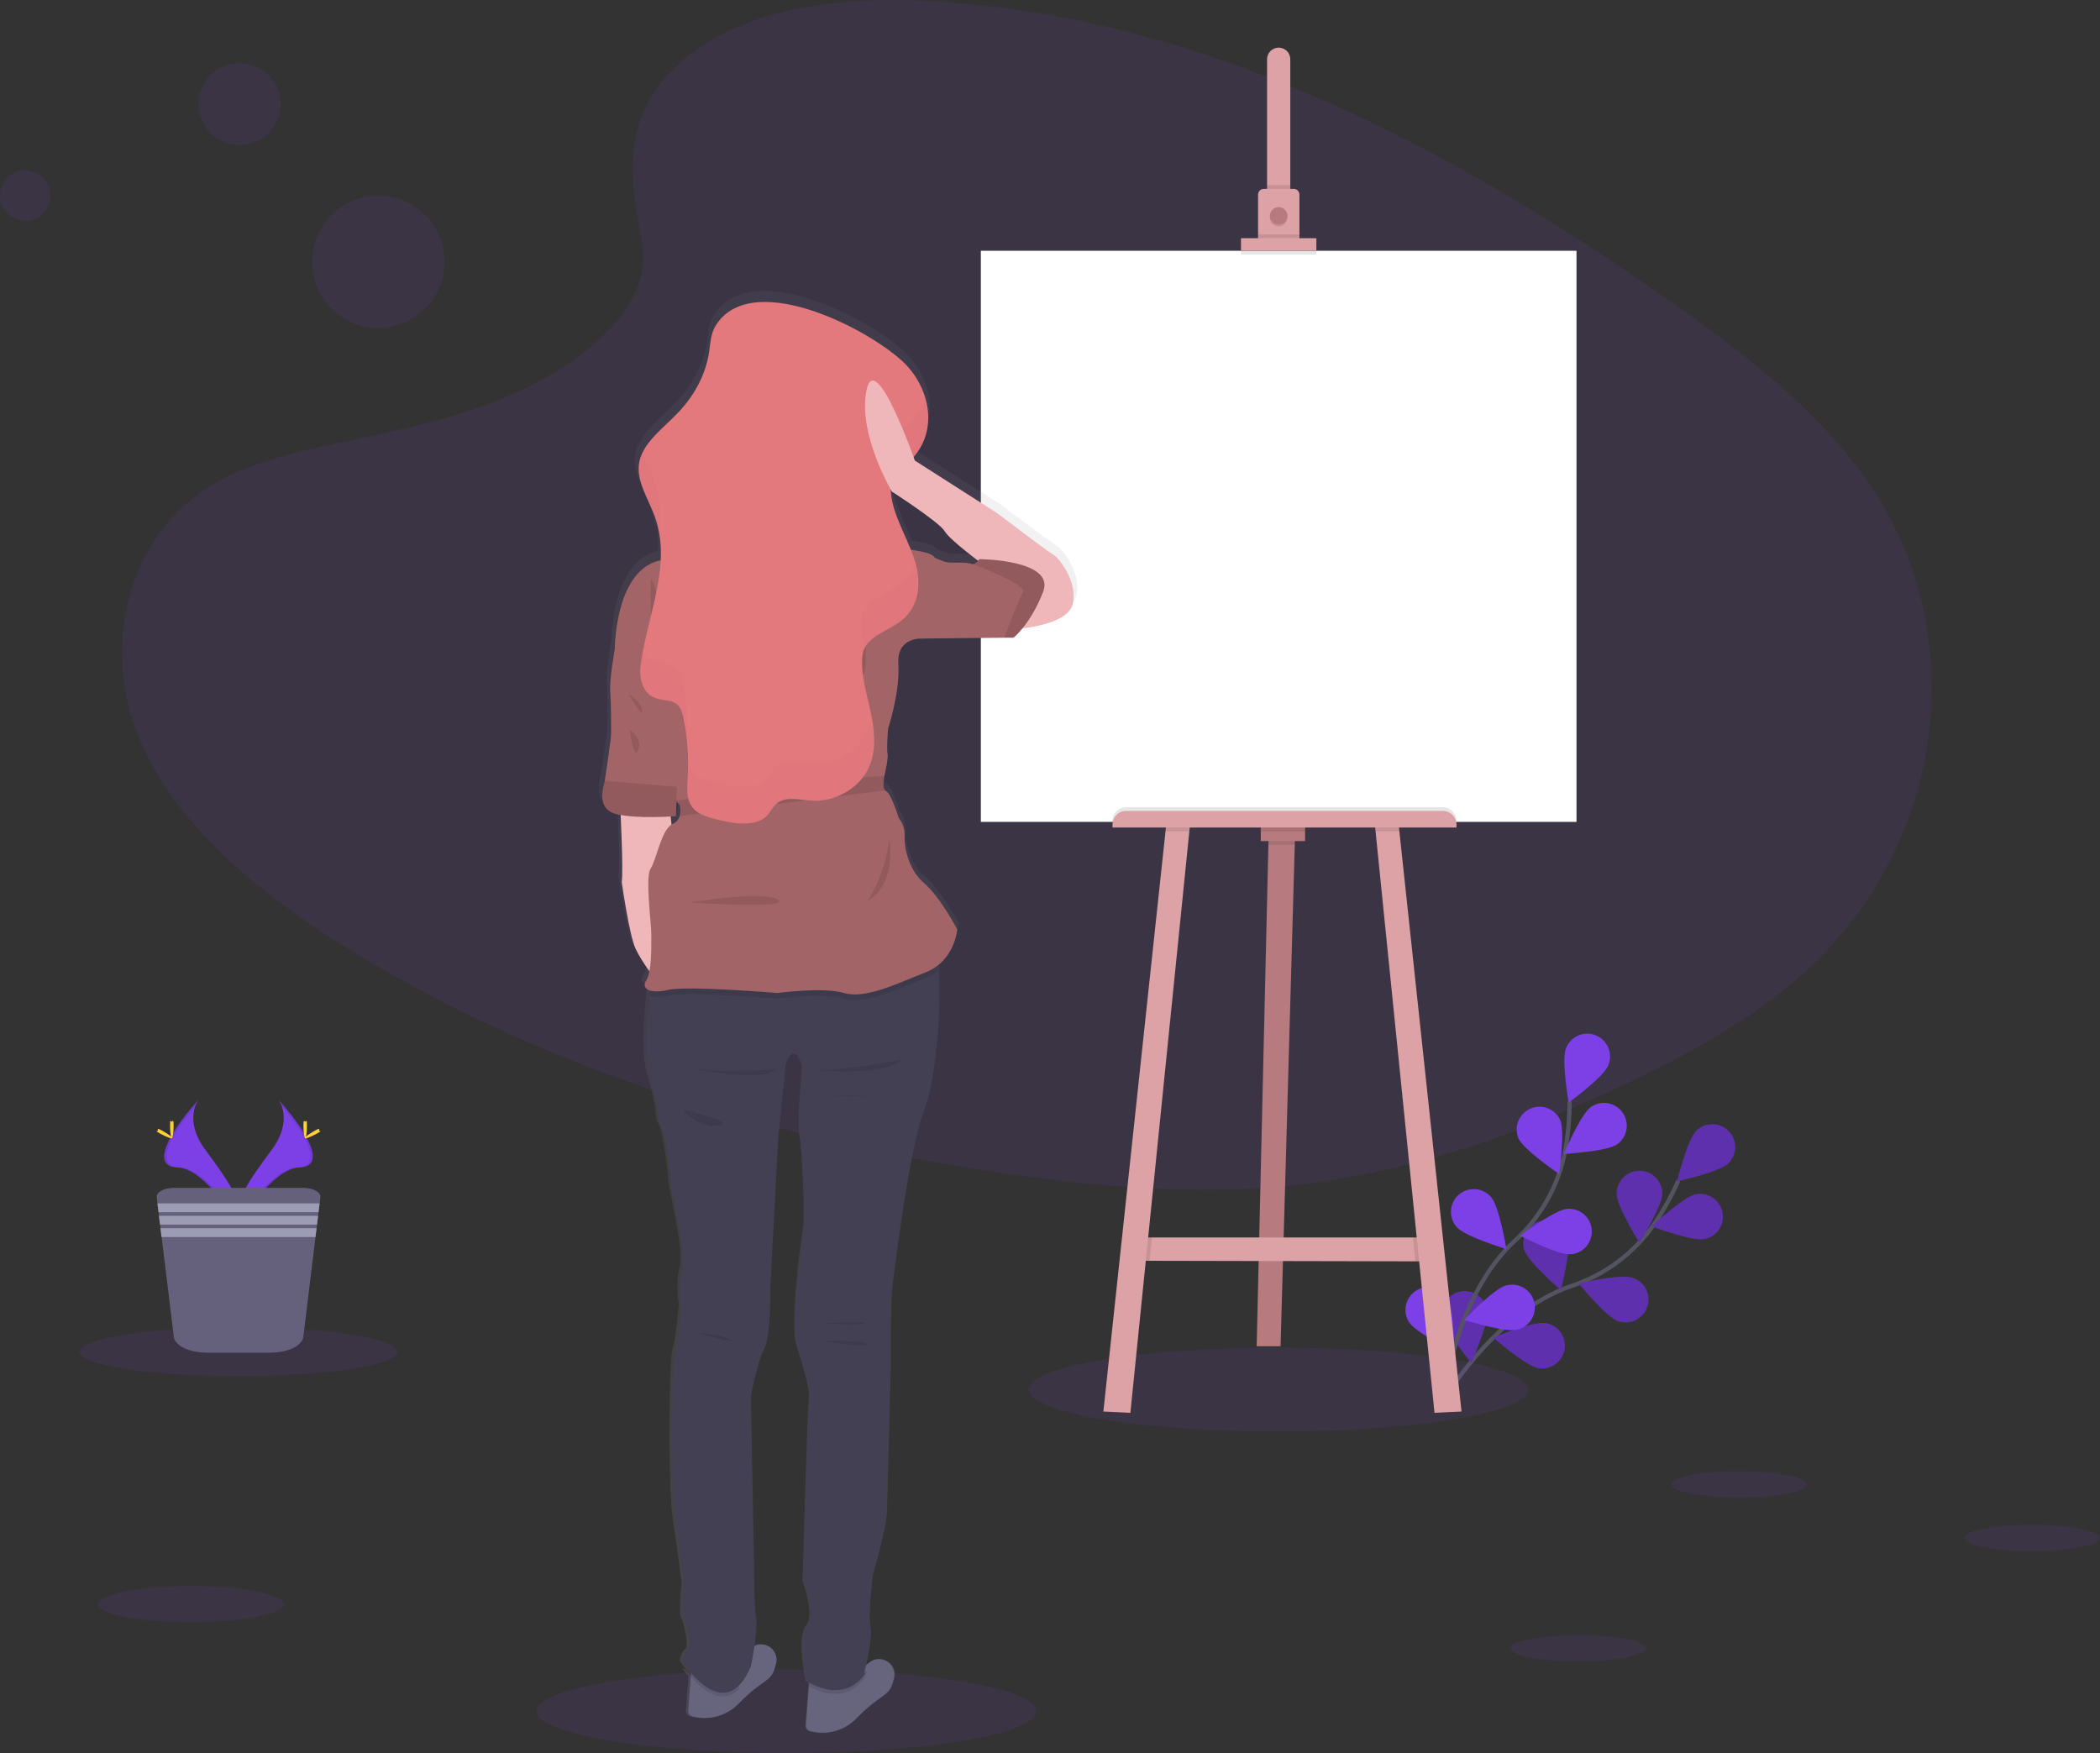 <svg width="999" height="834" viewBox="0 0 999 834" fill="none" xmlns="http://www.w3.org/2000/svg">
<rect x="0" y="0" width="999" height="834" fill="#333333" stroke="none"/>
<g clip-path="url(#clip0)">
<path opacity="0.1" d="M323.83 29.66C353.04 3.66 398.89 -1.67 440.63 0.4C571.72 6.92 690.05 70.2 792.41 141.79C829.47 167.7 865.95 195.63 890 231.32C939 303.97 924.44 404.61 856.36 464.46C833.19 484.82 805.11 500.46 776.28 514.27C725.02 538.87 669.71 558.62 611.53 564.27C570.05 568.27 528.05 565.02 486.8 559.43C371.57 543.77 258.48 509.21 163.65 450.09C122.07 424.16 82.88 391.92 65.74 349.99C48.6 308.06 59.57 254.86 102.03 229.99C119.59 219.72 140.59 215.08 161.14 210.72C191.4 204.31 222.14 197.99 249.44 184.96C277.65 171.5 311.04 145.47 305.44 115.67C299.48 83.74 294.66 55.66 323.83 29.66Z" fill="#7D40E7"/>
<path d="M684.95 668.89C684.95 668.89 710.01 624.5 747.74 611.71C763.602 606.446 777.329 596.179 786.86 582.45C791.334 575.898 795.197 568.949 798.4 561.69" stroke="#535461" stroke-width="2" stroke-miterlimit="10"/>
<path d="M822.14 553.48C817.84 557.66 797.81 561.97 797.81 561.97C797.81 561.97 802.72 542.08 807.02 537.91C809.085 535.905 811.861 534.802 814.739 534.844C817.617 534.887 820.36 536.07 822.365 538.135C824.37 540.2 825.473 542.976 825.431 545.854C825.388 548.732 824.205 551.475 822.14 553.48V553.48Z" fill="#7D40E7"/>
<path d="M810.81 589.47C804.93 590.64 785.81 583.38 785.81 583.38C785.81 583.38 800.75 569.38 806.62 568.18C809.443 567.619 812.374 568.203 814.767 569.802C817.16 571.402 818.819 573.887 819.38 576.71C819.941 579.533 819.357 582.464 817.758 584.857C816.158 587.25 813.673 588.909 810.85 589.47H810.81Z" fill="#7D40E7"/>
<path d="M769.56 628.41C763.89 626.41 751.02 610.51 751.02 610.51C751.02 610.51 771.02 605.95 776.66 607.91C778.036 608.353 779.309 609.066 780.405 610.007C781.502 610.948 782.399 612.099 783.044 613.392C783.69 614.685 784.07 616.094 784.164 617.536C784.257 618.978 784.062 620.424 783.589 621.789C783.116 623.155 782.375 624.412 781.41 625.487C780.445 626.562 779.274 627.434 777.967 628.051C776.66 628.667 775.244 629.017 773.8 629.079C772.356 629.14 770.915 628.913 769.56 628.41V628.41Z" fill="#7D40E7"/>
<path d="M731.71 650.85C725.8 649.85 710.42 636.34 710.42 636.34C710.42 636.34 729.33 628.46 735.24 629.44C736.656 629.66 738.015 630.158 739.238 630.907C740.46 631.655 741.523 632.638 742.363 633.799C743.204 634.96 743.806 636.276 744.135 637.671C744.464 639.066 744.513 640.512 744.28 641.927C744.047 643.341 743.536 644.695 742.777 645.91C742.017 647.126 741.024 648.179 739.855 649.009C738.687 649.839 737.365 650.429 735.967 650.745C734.569 651.061 733.122 651.096 731.71 650.85V650.85Z" fill="#7D40E7"/>
<path d="M769.07 567.84C769.07 573.84 779.91 591.21 779.91 591.21C779.91 591.21 790.77 573.84 790.77 567.85C790.77 564.972 789.627 562.213 787.592 560.178C785.557 558.143 782.798 557 779.92 557C777.042 557 774.283 558.143 772.248 560.178C770.213 562.213 769.07 564.972 769.07 567.85V567.84Z" fill="#7D40E7"/>
<path d="M725.14 594.64C726.94 600.36 742.48 613.7 742.48 613.7C742.48 613.7 747.64 593.87 745.85 588.15C744.989 585.404 743.073 583.112 740.523 581.778C737.972 580.445 734.996 580.179 732.25 581.04C729.504 581.901 727.212 583.817 725.878 586.367C724.545 588.918 724.279 591.894 725.14 594.64V594.64Z" fill="#7D40E7"/>
<path d="M686.02 626.54C686.82 632.48 699.89 648.26 699.89 648.26C699.89 648.26 708.33 629.59 707.53 623.65C707.147 620.798 705.646 618.214 703.358 616.468C701.07 614.722 698.182 613.957 695.33 614.34C692.478 614.723 689.894 616.224 688.148 618.512C686.402 620.8 685.637 623.688 686.02 626.54Z" fill="#7D40E7"/>
<path opacity="0.25" d="M822.14 553.48C817.84 557.66 797.81 561.97 797.81 561.97C797.81 561.97 802.72 542.08 807.02 537.91C809.085 535.905 811.861 534.802 814.739 534.844C817.617 534.887 820.36 536.07 822.365 538.135C824.37 540.2 825.473 542.976 825.431 545.854C825.388 548.732 824.205 551.475 822.14 553.48V553.48Z" fill="black"/>
<path opacity="0.25" d="M810.81 589.47C804.93 590.64 785.81 583.38 785.81 583.38C785.81 583.38 800.75 569.38 806.62 568.18C809.443 567.619 812.374 568.203 814.767 569.802C817.16 571.402 818.819 573.887 819.38 576.71C819.941 579.533 819.357 582.464 817.758 584.857C816.158 587.25 813.673 588.909 810.85 589.47H810.81Z" fill="black"/>
<path opacity="0.25" d="M769.56 628.41C763.89 626.41 751.02 610.51 751.02 610.51C751.02 610.51 771.02 605.95 776.66 607.91C778.036 608.353 779.309 609.066 780.405 610.007C781.502 610.948 782.399 612.099 783.044 613.392C783.69 614.685 784.07 616.094 784.164 617.536C784.257 618.978 784.062 620.424 783.589 621.789C783.116 623.155 782.375 624.412 781.41 625.487C780.445 626.562 779.274 627.434 777.967 628.051C776.66 628.667 775.244 629.017 773.8 629.079C772.356 629.14 770.915 628.913 769.56 628.41V628.41Z" fill="black"/>
<path opacity="0.25" d="M731.71 650.85C725.8 649.85 710.42 636.34 710.42 636.34C710.42 636.34 729.33 628.46 735.24 629.44C736.656 629.66 738.015 630.158 739.238 630.907C740.46 631.655 741.523 632.638 742.363 633.799C743.204 634.96 743.806 636.276 744.135 637.671C744.464 639.066 744.513 640.512 744.28 641.927C744.047 643.341 743.536 644.695 742.777 645.91C742.017 647.126 741.024 648.179 739.855 649.009C738.687 649.839 737.365 650.429 735.967 650.745C734.569 651.061 733.122 651.096 731.71 650.85V650.85Z" fill="black"/>
<path opacity="0.25" d="M769.07 567.84C769.07 573.84 779.91 591.21 779.91 591.21C779.91 591.21 790.77 573.84 790.77 567.85C790.77 564.972 789.627 562.213 787.592 560.178C785.557 558.143 782.798 557 779.92 557C777.042 557 774.283 558.143 772.248 560.178C770.213 562.213 769.07 564.972 769.07 567.85V567.84Z" fill="black"/>
<path opacity="0.25" d="M725.14 594.64C726.94 600.36 742.48 613.7 742.48 613.7C742.48 613.7 747.64 593.87 745.85 588.15C744.989 585.404 743.073 583.112 740.523 581.778C737.972 580.445 734.996 580.179 732.25 581.04C729.504 581.901 727.212 583.817 725.878 586.367C724.545 588.918 724.279 591.894 725.14 594.64V594.64Z" fill="black"/>
<path opacity="0.25" d="M686.02 626.54C686.82 632.48 699.89 648.26 699.89 648.26C699.89 648.26 708.33 629.59 707.53 623.65C707.147 620.798 705.646 618.214 703.358 616.468C701.07 614.722 698.182 613.957 695.33 614.34C692.478 614.723 689.894 616.224 688.148 618.512C686.402 620.8 685.637 623.688 686.02 626.54Z" fill="black"/>
<path d="M686.39 667.99C686.39 667.99 691.31 617.25 720.63 590.27C732.997 579.027 741.383 564.075 744.53 547.66C745.969 539.853 746.686 531.929 746.67 523.99" stroke="#535461" stroke-width="2" stroke-miterlimit="10"/>
<path d="M765.04 506.91C762.8 512.47 746.24 524.53 746.24 524.53C746.24 524.53 742.68 504.35 744.92 498.8C745.427 497.444 746.201 496.203 747.195 495.15C748.189 494.097 749.384 493.254 750.709 492.67C752.034 492.087 753.463 491.774 754.911 491.751C756.359 491.728 757.796 491.995 759.139 492.536C760.482 493.078 761.704 493.882 762.731 494.903C763.758 495.924 764.57 497.14 765.12 498.479C765.67 499.819 765.946 501.255 765.933 502.703C765.919 504.151 765.615 505.581 765.04 506.91V506.91Z" fill="#7D40E7"/>
<path d="M769.27 544.4C764.37 547.85 743.91 548.97 743.91 548.97C743.91 548.97 751.91 530.1 756.78 526.65C757.945 525.83 759.261 525.247 760.652 524.936C762.042 524.624 763.481 524.589 764.885 524.834C766.289 525.078 767.631 525.596 768.834 526.359C770.038 527.122 771.08 528.114 771.9 529.28C772.72 530.445 773.303 531.761 773.614 533.152C773.926 534.542 773.961 535.981 773.716 537.385C773.472 538.789 772.954 540.131 772.191 541.335C771.428 542.538 770.435 543.58 769.27 544.4Z" fill="#7D40E7"/>
<path d="M747.34 596.72C741.34 597.22 723.14 587.86 723.14 587.86C723.14 587.86 739.55 575.6 745.48 575.09C748.348 574.849 751.195 575.757 753.394 577.614C755.593 579.472 756.964 582.127 757.205 584.995C757.446 587.863 756.538 590.71 754.681 592.909C752.823 595.108 750.168 596.479 747.3 596.72H747.34Z" fill="#7D40E7"/>
<path d="M721.83 632.57C716.03 634.07 696.49 627.93 696.49 627.93C696.49 627.93 710.58 613.06 716.38 611.56C717.769 611.17 719.222 611.06 720.654 611.239C722.086 611.417 723.469 611.879 724.72 612.598C725.971 613.317 727.066 614.278 727.941 615.425C728.817 616.573 729.454 617.883 729.817 619.28C730.179 620.677 730.259 622.132 730.053 623.56C729.846 624.988 729.356 626.361 728.613 627.598C727.869 628.834 726.886 629.91 725.721 630.762C724.557 631.614 723.234 632.225 721.83 632.56V632.57Z" fill="#7D40E7"/>
<path d="M722.35 541.53C724.77 547.01 741.73 558.53 741.73 558.53C741.73 558.53 744.62 538.25 742.19 532.77C740.99 530.195 738.828 528.192 736.168 527.194C733.508 526.195 730.562 526.28 727.964 527.43C725.366 528.58 723.322 530.703 722.273 533.343C721.223 535.983 721.251 538.93 722.35 541.55V541.53Z" fill="#7D40E7"/>
<path d="M693.05 583.84C697 588.34 716.62 594.24 716.62 594.24C716.62 594.24 713.31 574.02 709.35 569.52C708.418 568.422 707.277 567.52 705.992 566.868C704.708 566.215 703.307 565.825 701.87 565.72C700.434 565.614 698.99 565.796 697.625 566.255C696.259 566.713 694.999 567.439 693.916 568.389C692.834 569.34 691.952 570.497 691.322 571.792C690.691 573.087 690.325 574.495 690.245 575.933C690.164 577.371 690.37 578.811 690.852 580.169C691.334 581.526 692.081 582.774 693.05 583.84V583.84Z" fill="#7D40E7"/>
<path d="M670.21 628.86C673.35 633.97 691.69 643.09 691.69 643.09C691.69 643.09 691.84 622.61 688.69 617.5C687.944 616.286 686.966 615.231 685.813 614.394C684.659 613.558 683.352 612.957 681.966 612.626C680.58 612.295 679.142 612.241 677.735 612.465C676.328 612.69 674.979 613.189 673.765 613.935C672.551 614.681 671.496 615.659 670.659 616.812C669.823 617.966 669.222 619.273 668.891 620.659C668.56 622.045 668.506 623.483 668.73 624.89C668.955 626.297 669.454 627.646 670.2 628.86H670.21Z" fill="#7D40E7"/>
<path opacity="0.1" d="M374.17 833.98C439.826 833.98 493.05 825.057 493.05 814.05C493.05 803.043 439.826 794.12 374.17 794.12C308.514 794.12 255.29 803.043 255.29 814.05C255.29 825.057 308.514 833.98 374.17 833.98Z" fill="#7D40E7"/>
<path opacity="0.1" d="M608.16 680.99C673.816 680.99 727.04 672.067 727.04 661.06C727.04 650.053 673.816 641.13 608.16 641.13C542.504 641.13 489.28 650.053 489.28 661.06C489.28 672.067 542.504 680.99 608.16 680.99Z" fill="#7D40E7"/>
<path d="M616.05 398.03L615.94 401.92L609.18 640.44H597.82L603.39 401.92L603.5 397.43L616.05 398.03Z" fill="#B77B7F"/>
<path d="M681.82 600.09L673.31 600.07L546.87 599.8L540.13 599.79L543.72 588.73H680.92L681.82 600.09Z" fill="#DDA2A6"/>
<path opacity="0.1" d="M616.05 398.03L615.94 401.92H603.39L603.5 397.43L616.05 398.03Z" fill="black"/>
<path d="M620.84 392.2H599.77V400.13H620.84V392.2Z" fill="#B77B7F"/>
<path opacity="0.1" d="M547.99 588.73L546.87 599.8L540.13 599.79L543.72 588.73H547.99Z" fill="black"/>
<path d="M566.14 392.05L565.79 395.49L537.74 672.13L524.89 671.52L554.45 395.49L554.78 392.35L566.14 392.05Z" fill="#DDA2A6"/>
<path opacity="0.1" d="M681.82 600.09L673.31 600.07L672.16 588.73H680.92L681.82 600.09Z" fill="black"/>
<path d="M695.27 671.52L682.41 672.13L654.37 395.49L654.02 392.05L665.37 392.35L665.7 395.49L695.27 671.52Z" fill="#DDA2A6"/>
<path d="M749.96 119.3H466.6V391H749.96V119.3Z" fill="white"/>
<path d="M613.81 28.43V94.04H602.76V28.43C602.728 27.685 602.848 26.941 603.111 26.243C603.374 25.545 603.776 24.907 604.292 24.369C604.808 23.83 605.428 23.401 606.114 23.109C606.801 22.816 607.539 22.665 608.285 22.665C609.031 22.665 609.769 22.816 610.455 23.109C611.141 23.401 611.761 23.83 612.277 24.369C612.794 24.907 613.195 25.545 613.459 26.243C613.722 26.941 613.842 27.685 613.81 28.43V28.43Z" fill="#DDA2A6"/>
<path opacity="0.1" d="M613.81 88.07H602.75V94.04H613.81V88.07Z" fill="black"/>
<path d="M618.15 92.55V114.21H598.48V92.55C598.479 92.196 598.547 91.846 598.682 91.519C598.817 91.192 599.015 90.895 599.265 90.645C599.515 90.395 599.812 90.197 600.139 90.062C600.466 89.927 600.816 89.859 601.17 89.86H615.48C616.19 89.865 616.869 90.151 617.369 90.655C617.869 91.159 618.15 91.84 618.15 92.55Z" fill="#DDA2A6"/>
<path opacity="0.1" d="M608.28 107.79C610.589 107.79 612.46 105.919 612.46 103.61C612.46 101.301 610.589 99.43 608.28 99.43C605.972 99.43 604.1 101.301 604.1 103.61C604.1 105.919 605.972 107.79 608.28 107.79Z" fill="black"/>
<path d="M608.28 106.89C610.589 106.89 612.46 105.019 612.46 102.71C612.46 100.401 610.589 98.53 608.28 98.53C605.972 98.53 604.1 100.401 604.1 102.71C604.1 105.019 605.972 106.89 608.28 106.89Z" fill="#B77B7F"/>
<path opacity="0.1" d="M618.15 111.53H598.42V114.22H618.15V111.53Z" fill="black"/>
<path opacity="0.1" d="M626.22 115.12H590.35V121.1H626.22V115.12Z" fill="black"/>
<path d="M626.22 113.32H590.35V119.3H626.22V113.32Z" fill="#DDA2A6"/>
<path opacity="0.1" d="M535.72 384H686.37C688.094 384 689.747 384.685 690.966 385.904C692.185 387.123 692.87 388.776 692.87 390.5V391.92H529.22V390.5C529.22 388.776 529.905 387.123 531.124 385.904C532.343 384.685 533.996 384 535.72 384V384Z" fill="black"/>
<path opacity="0.1" d="M554.78 392.35L566.14 392.05L565.79 395.49H554.45L554.78 392.35Z" fill="black"/>
<path opacity="0.1" d="M620.84 392.2H599.77V395.49H620.84V392.2Z" fill="black"/>
<path opacity="0.1" d="M665.7 395.49H654.37L654.02 392.05L665.37 392.35L665.7 395.49Z" fill="black"/>
<path d="M535.72 385.77H686.37C688.094 385.77 689.747 386.455 690.966 387.674C692.185 388.893 692.87 390.546 692.87 392.27V393.69H529.22V392.27C529.22 390.546 529.905 388.893 531.124 387.674C532.343 386.455 533.996 385.77 535.72 385.77V385.77Z" fill="#DDA2A6"/>
<path d="M502.69 259.63C500.42 258.43 475.69 239.75 475.69 239.75L435.78 214.44C435.78 214.44 435.57 213.84 435.19 212.81C446.14 200.38 443.75 182.34 432.61 169.66C419.11 154.28 358.11 121.17 339.73 149.49C337.16 153.49 337.07 158.03 336.4 162.43C334.83 172.7 329.77 182.65 321.83 191.03C315.71 197.5 307.68 203.46 304.16 210.78C304.16 210.69 304.09 210.6 304.06 210.5C303.21 212.069 302.594 213.753 302.23 215.5C300.48 224.43 306.48 232.99 309.67 241.68C310.741 244.623 311.518 247.664 311.99 250.76C312.07 250.14 312.14 249.53 312.21 248.91C312.988 253.318 313.253 257.801 313 262.27C290.85 266.78 290.84 304.67 290.84 304.67C290.84 304.67 288.11 319.73 288.57 325.16C289.03 330.59 289.02 342.33 289.02 345.16C289.02 347.99 286.29 365.64 286.02 367.76C286.023 367.79 286.023 367.82 286.02 367.85C285.62 370.17 281.47 381.35 291.5 383.85C292.2 384.03 292.94 384.18 293.71 384.32C294.14 393.37 294.92 412.32 294.23 416.54C294.23 416.54 297.88 442 300.91 448.47C302.826 452.264 305.068 455.884 307.61 459.29C307.39 460.84 306.867 462.332 306.07 463.68C304.52 465.91 305.32 467.74 307.91 468.53C307.82 469.3 307.72 470.17 307.61 471.15C306.5 480.97 304.84 500.49 307.66 510.38C311.53 523.94 311.76 528.46 311.76 528.46C311.76 528.46 311.76 532.52 313.36 534.78C314.96 537.04 317.91 558.06 317.91 561.45C317.91 564.84 325.65 595.34 323.37 602.57C321.09 609.8 322.92 619.97 322.92 619.97C322.92 619.97 321.55 637.82 319.92 641.66C318.29 645.5 317.64 707.41 320.14 723.45C322.64 739.49 324.24 752.82 324.24 752.82C324.24 752.82 322.65 767.51 324.01 769.54C325.37 771.57 327.88 783.78 326.06 784.45C324.24 785.12 323.33 790.1 323.33 790.1C324.293 791.563 325.331 792.975 326.44 794.33C325.738 794.085 325.054 793.794 324.39 793.46C325.11 794.46 326.19 795.88 327.52 797.46L326.27 813.71C326.218 814.344 326.389 814.976 326.754 815.497C327.12 816.018 327.656 816.394 328.27 816.56C332.263 817.645 336.476 817.627 340.459 816.507C344.443 815.387 348.048 813.207 350.89 810.2C362.27 798.68 366.14 800.26 368.19 793.26C368.41 792.51 368.6 791.77 368.76 791.07C370.23 784.83 363.58 780.19 358.29 782.85C359.02 777.91 359.59 772.3 359.04 769.13C357.9 762.58 358.13 745.41 358.13 745.41L356.54 663.16C356.54 663.16 359.49 646.89 362.91 640.57C366.33 634.25 365.91 612.1 365.91 612.1L369.78 539.34L373.42 503.87C373.42 503.87 377.06 491.67 381.61 505.23C381.61 505.23 379.11 532.56 380.25 539.12C381.39 545.68 382.98 577.53 381.84 584.53C380.7 591.53 375.7 629.95 378.84 639.66C381.98 649.37 385.48 661.14 384.78 664.99C384.08 668.84 381.78 752.2 381.78 752.2C381.78 752.2 387.93 768.2 383.38 773.44C378.83 778.68 383.15 799.44 383.15 799.44C383.15 799.44 383.7 799.83 384.64 800.37L384.51 802.1L383.08 820.79C383.029 821.425 383.201 822.058 383.566 822.58C383.931 823.102 384.466 823.48 385.08 823.65C389.073 824.736 393.286 824.719 397.27 823.599C401.253 822.479 404.858 820.298 407.7 817.29C419.08 805.76 422.95 807.35 425 800.34C425.22 799.59 425.41 798.86 425.58 798.15C427.18 791.34 419.08 786.4 413.66 790.85L413.39 791.08C413.107 791.321 412.81 791.544 412.5 791.75C412.356 791.856 412.206 791.953 412.05 792.04C413.19 786.88 414.85 778.04 414.05 773.9C412.91 767.8 415.18 749.28 415.18 749.28C415.18 749.28 421.78 727.13 422.01 718.28L423.83 647.79C423.83 647.79 423.61 619.09 424.52 612.09C425.43 605.09 432.71 544.53 439.99 526.45C445.58 512.61 448.08 477.29 446.6 459.38C446.52 458.5 446.44 457.65 446.34 456.86C455.27 450.27 456.16 439.31 456.16 439.31C456.16 439.31 447.96 423.65 440.07 417.02C432.18 410.39 430.48 398.99 430.76 394.14C430.894 391.185 429.921 388.286 428.03 386.01C428.03 386.01 424.39 374.26 421.96 373.06C421.761 372.959 421.582 372.823 421.43 372.66C419.78 370.89 421.05 365.83 421.05 365.83V365.67C421.34 364.5 423.05 356.92 422.54 354.98C421.93 352.88 422.84 342.93 422.84 342.93C422.84 342.93 428.61 325.76 427.7 312.2C426.79 298.64 439.54 299.85 439.54 299.85L478.91 299.44H483.39C484.97 298.099 486.413 296.605 487.7 294.98C495.2 294.09 510.37 291.26 512.07 282.98C514.38 271.99 504.97 260.84 502.69 259.63ZM320.29 384.99L320.56 378.1C321.49 378.9 322.11 379.41 322.11 379.41C322.612 381.213 322.636 383.115 322.18 384.93C321.936 385.782 321.502 386.569 320.912 387.23C320.321 387.891 319.589 388.411 318.77 388.75C318.58 388.833 318.396 388.93 318.22 389.04L317.84 385.15L320.29 384.99ZM463.09 263.99C461.42 263.24 455.8 263.39 452.91 263.39C450.02 263.39 445.33 260.98 445.33 260.98C444.33 259.03 438.8 257.87 433.88 257.21C430.14 247.99 424.88 239 424.17 229.39C424.17 229.04 424.17 228.69 424.12 228.34L424.69 229.34C424.69 229.34 447.61 243.96 450.19 248.34C452.19 251.68 461.82 259.14 466.28 262.48C465.666 263.281 464.805 263.858 463.83 264.12C463.576 264.148 463.319 264.102 463.09 263.99V263.99Z" fill="url(#paint0_linear)"/>
<path d="M425.24 798.21C425.07 798.91 424.89 799.64 424.67 800.38C422.67 807.38 418.84 805.76 407.67 817.19C404.887 820.173 401.341 822.339 397.416 823.453C393.49 824.567 389.335 824.587 385.4 823.51C384.786 823.348 384.248 822.974 383.883 822.454C383.517 821.935 383.346 821.303 383.4 820.67L384.81 802.13L385.48 793.21C385.48 793.21 403.32 798.21 412.4 791.86C412.705 791.652 412.998 791.428 413.28 791.19C413.35 791.127 413.417 791.06 413.48 790.99C414.652 790.02 416.098 789.441 417.616 789.334C419.133 789.226 420.646 789.597 421.943 790.393C423.239 791.189 424.254 792.371 424.846 793.772C425.437 795.174 425.575 796.726 425.24 798.21V798.21Z" fill="#67647E"/>
<path d="M369.24 791.21C369.07 791.91 368.89 792.64 368.67 793.38C366.67 800.38 362.84 798.76 351.67 810.19C348.887 813.173 345.341 815.339 341.416 816.453C337.49 817.567 333.335 817.587 329.4 816.51C328.786 816.348 328.248 815.974 327.883 815.454C327.517 814.935 327.346 814.303 327.4 813.67L328.81 795.13L329.48 786.21C329.48 786.21 347.32 791.21 356.4 784.86C356.705 784.652 356.998 784.428 357.28 784.19C357.35 784.127 357.417 784.06 357.48 783.99C358.652 783.02 360.098 782.441 361.616 782.334C363.133 782.226 364.646 782.597 365.943 783.393C367.239 784.189 368.254 785.371 368.846 786.772C369.437 788.174 369.575 789.726 369.24 791.21V791.21Z" fill="#67647E"/>
<path opacity="0.1" d="M350.81 793.99L351.53 803.63C341.29 813.86 329.1 798.63 325.53 793.63C334.92 798.47 350.81 793.99 350.81 793.99Z" fill="black"/>
<path opacity="0.1" d="M411 797.91L412.34 797.02C402.99 811.24 389.1 804.68 384.77 802.13L385.44 793.21C385.44 793.21 403.28 798.21 412.36 791.86C411.65 795.34 411 797.91 411 797.91Z" fill="black"/>
<path d="M439.48 528.68C432.3 546.61 425.13 606.68 424.23 613.68C423.33 620.68 423.56 649.1 423.56 649.1L421.76 718.99C421.53 727.74 415.03 749.71 415.03 749.71C415.03 749.71 412.79 768.09 413.91 774.14C415.03 780.19 411 796.14 411 796.14L412.34 795.24C401.13 812.24 383.42 799.5 383.42 799.5C383.42 799.5 379.16 778.88 383.65 773.72C388.14 768.56 382.08 752.65 382.08 752.65C382.08 752.65 384.32 669.93 384.99 666.12C385.66 662.31 382.3 650.65 379.16 641.01C376.02 631.37 380.96 593.26 382.08 586.31C383.2 579.36 381.63 547.75 380.51 541.25C379.39 534.75 381.85 507.62 381.85 507.62C377.37 494.17 373.78 506.28 373.78 506.28L370.19 541.47L366.38 613.66C366.38 613.66 366.83 635.66 363.47 641.91C360.11 648.16 357.19 664.32 357.19 664.32L358.76 745.93C358.76 745.93 358.54 762.93 359.66 769.46C360.78 775.99 357.19 792.78 357.19 792.78C344.64 822.35 324.48 790.29 324.48 790.29C324.48 790.29 325.38 785.36 327.17 784.69C328.96 784.02 326.5 771.91 325.17 769.89C323.84 767.87 325.39 753.3 325.39 753.3C325.39 753.3 323.82 740.08 321.39 724.16C318.96 708.24 319.6 646.82 321.17 643.01C322.74 639.2 324.08 621.49 324.08 621.49C324.08 621.49 322.29 611.4 324.53 604.22C326.77 597.04 319.15 566.79 319.15 563.42C319.15 560.05 316.24 539.21 314.67 536.97C313.1 534.73 313.1 530.69 313.1 530.69C313.1 530.69 312.88 526.21 309.1 512.76C306.32 502.94 307.96 483.58 309.05 473.83C309.44 470.22 309.78 467.92 309.78 467.92C309.78 467.92 438.35 447.07 443.48 451.78C444.68 452.89 445.48 456.7 445.95 462.13C447.48 479.89 444.96 514.99 439.48 528.68Z" fill="#444053"/>
<path opacity="0.1" d="M390.82 629.48C391.42 629.48 405.62 630.68 410.82 629.63C416.02 628.58 390.82 629.48 390.82 629.48Z" fill="black"/>
<path opacity="0.1" d="M391.87 637.85C391.87 637.85 411.48 641.29 412.48 639.5C413.48 637.71 391.87 637.85 391.87 637.85Z" fill="black"/>
<path opacity="0.1" d="M331.94 634.26C331.94 634.26 342.1 634.71 347.63 637.26C353.16 639.81 331.94 634.26 331.94 634.26Z" fill="black"/>
<path d="M295.02 382.89C295.02 382.89 296.66 414.12 295.77 419.65C295.77 419.65 299.35 444.91 302.34 451.33C305.33 457.75 311.76 465.83 311.76 465.83L320.58 403.83L318.48 382.59L295.02 382.89Z" fill="#EFB7B9"/>
<path d="M387.68 240.61C406.745 240.61 422.2 225.155 422.2 206.09C422.2 187.025 406.745 171.57 387.68 171.57C368.615 171.57 353.16 187.025 353.16 206.09C353.16 225.155 368.615 240.61 387.68 240.61Z" fill="#EFB7B9"/>
<path d="M369.75 222.22C369.75 222.22 358.99 243.3 348.23 253.16C337.47 263.02 412.79 274.23 414.58 274.23C416.37 274.23 401.13 229.4 403.82 223.99C406.51 218.58 369.75 222.22 369.75 222.22Z" fill="#EFB7B9"/>
<path opacity="0.1" d="M445.97 462.13C444.28 463.421 442.414 464.465 440.43 465.23C426.69 470.61 411.74 478.08 401.58 475.1C391.42 472.12 369.9 475.1 369.9 475.1C369.9 475.1 326.55 471.51 317.9 473.6C313.96 474.55 310.9 474.51 308.9 473.83C309.29 470.22 309.63 467.92 309.63 467.92C309.63 467.92 438.35 447.07 443.48 451.78C444.7 452.89 445.48 456.7 445.97 462.13Z" fill="black"/>
<path d="M455.38 442.21C455.38 442.21 454.19 457.16 440.43 462.54C426.67 467.92 411.74 475.39 401.58 472.41C391.42 469.43 369.9 472.41 369.9 472.41C369.9 472.41 326.55 468.82 317.9 470.91C309.25 473 304.74 470.32 307.43 466.43C310.12 462.54 309.83 449.69 309.83 444.31C309.83 438.93 306.83 417.11 309.52 413.22C312.21 409.33 314.6 394.39 319.98 391.99C320.788 391.65 321.509 391.133 322.091 390.477C322.672 389.821 323.099 389.043 323.34 388.2C323.785 386.401 323.761 384.517 323.27 382.73C323.27 382.73 322.36 381.98 321.11 380.87C317.94 378.04 312.58 372.79 314.3 371.07C316.69 368.67 314.3 353.13 314.3 353.13C314.3 353.13 308.62 341.18 310.72 336.7C312.82 332.22 292.48 308.6 292.48 308.6C292.48 308.6 292.48 267.96 316.99 266.16C316.99 266.16 334.33 266.76 336.42 258.99C338.51 251.22 352.26 246.73 352.26 246.73L383.65 253.61C383.65 253.61 411.44 259.61 416.53 256C421.62 252.39 425.53 260.78 425.53 260.78C425.53 260.78 442.86 261.68 444.65 265.27C446.44 268.86 438.98 303.82 438.98 303.82C438.98 303.82 426.42 302.63 427.32 316.08C428.22 329.53 422.48 346.57 422.48 346.57C422.48 346.57 421.58 356.43 422.18 358.52C422.74 360.45 421 367.97 420.72 369.13V369.28C420.72 369.28 419.47 374.28 421.09 376.06C421.24 376.221 421.416 376.356 421.61 376.46C424.01 377.65 427.61 389.31 427.61 389.31C429.476 391.573 430.435 394.45 430.3 397.38C430.01 402.17 431.8 413.52 439.57 420.1C447.34 426.68 455.38 442.21 455.38 442.21Z" fill="#A36468"/>
<path d="M322.07 372.99V374.26L321.53 388.26C321.53 388.26 303.14 389.75 293.13 387.26C283.12 384.77 287.33 373.66 287.73 371.36C287.734 371.33 287.734 371.3 287.73 371.27C288.02 369.17 290.73 351.69 290.73 348.85C290.73 346.01 290.73 334.35 290.28 328.97C289.83 323.59 292.48 308.6 292.48 308.6L294.42 306.22L315.48 314.29L322.07 372.99Z" fill="#A36468"/>
<path opacity="0.1" d="M322.02 374.29L321.48 388.29C321.48 388.29 303.09 389.78 293.08 387.29C283.07 384.8 287.28 373.69 287.68 371.39L322.02 374.29Z" fill="black"/>
<path opacity="0.1" d="M323.34 388.21C323.785 386.411 323.761 384.527 323.27 382.74C323.27 382.74 322.36 381.99 321.11 380.88C336.94 378.67 399.63 370.07 420.74 369.13V369.28C420.74 369.28 419.49 374.28 421.11 376.06L323.34 388.21Z" fill="black"/>
<path opacity="0.1" d="M423.1 398.99C423.1 398.99 426.99 420.99 412.49 428.73C412.48 428.77 420.71 417.86 423.1 398.99Z" fill="black"/>
<path opacity="0.1" d="M328.2 429.36C328.2 429.36 363.2 423.36 370.05 428.02C376.9 432.68 328.2 429.36 328.2 429.36Z" fill="black"/>
<path opacity="0.1" d="M411 293.21C411 293.21 405.62 315.33 409.65 320.41C413.68 325.49 411 293.21 411 293.21Z" fill="black"/>
<path opacity="0.1" d="M309.67 275.13C309.67 275.13 314.6 283.35 311.61 291.87C308.62 300.39 309.67 275.13 309.67 275.13Z" fill="black"/>
<path opacity="0.1" d="M299.48 347.17C299.48 347.17 305.76 350.9 303.67 356.73C301.58 362.56 299.48 347.17 299.48 347.17Z" fill="black"/>
<path opacity="0.1" d="M298.91 330.13C298.91 330.13 304.73 333.27 305.48 337.9C306.23 342.53 298.91 330.13 298.91 330.13Z" fill="black"/>
<path opacity="0.1" d="M385.29 508.87C385.29 508.87 421.91 512.61 429.23 503.94C429.23 503.99 396.2 510.52 385.29 508.87Z" fill="black"/>
<path opacity="0.1" d="M322.07 506.78C322.07 506.78 361.38 516.05 369.15 508.72C369.15 508.72 335.37 511.26 322.07 506.78Z" fill="black"/>
<path opacity="0.1" d="M388.13 520.99C388.13 520.99 404.57 520.99 412.19 521.44C419.81 521.89 388.13 520.99 388.13 520.99Z" fill="black"/>
<path opacity="0.1" d="M324.76 527.99C324.76 527.99 332.83 537.11 341.95 535.47C351.07 533.83 324.76 527.99 324.76 527.99Z" fill="black"/>
<path d="M340.61 154.64C338.08 158.57 337.99 163.12 337.33 167.48C335.79 177.67 330.8 187.54 322.99 195.86C315.82 203.48 305.99 210.39 304.13 219.7C302.37 228.54 308.34 237.05 311.47 245.7C319.72 268.39 308.2 292.19 304.84 315.61C303.91 322.08 305.03 330.35 313 332.5C315.49 333.18 318.34 333.09 320.58 334.17C323.58 335.61 324.5 338.6 325.05 341.29C327.056 350.912 327.749 360.762 327.11 370.57C326.75 376.07 326.35 382.4 331.55 386.18C333.91 387.91 337.09 388.79 340.16 389.62C348.35 391.83 358.94 393.62 364.46 388.43C366.78 386.26 367.65 383.2 370.54 381.48C374.87 378.91 381.01 380.65 386.46 380.92C397.65 381.48 407.93 374.92 412.34 367.01C416.75 359.1 416.34 350.01 414.74 341.48C413.14 332.95 410.28 324.48 410.08 315.82C410.01 312.82 410.28 309.77 412 307.11C415.33 301.96 423.08 299.62 428.38 295.57C438.31 287.97 438.28 275.52 434.67 265.1C431.06 254.68 424.58 244.69 423.78 233.92C423.423 231.316 423.94 228.668 425.25 226.39C426.67 224.2 429.15 222.56 431.25 220.75C445.74 208.51 444.03 188.41 432.05 174.65C418.79 159.4 358.71 126.55 340.61 154.64Z" fill="#E3787D"/>
<g opacity="0.1">
<path opacity="0.1" d="M313.31 255.12C314.44 246.03 314.23 237.02 311.02 228.17C309.44 223.83 307.15 219.52 305.48 215.17C304.646 216.743 304.04 218.426 303.68 220.17C301.92 229.01 307.89 237.52 311.02 246.17C312.074 249.071 312.841 252.069 313.31 255.12Z" fill="black"/>
<path opacity="0.1" d="M326.66 353.04C327.297 343.232 326.608 333.383 324.61 323.76C324.05 321.07 323.13 318.09 320.13 316.65C317.89 315.57 315.04 315.65 312.55 314.98C311.02 314.613 309.594 313.902 308.381 312.9C307.168 311.898 306.2 310.633 305.55 309.2C305.09 311.48 304.69 313.75 304.36 316.03C303.43 322.5 304.55 330.77 312.52 332.92C315.01 333.59 317.86 333.5 320.1 334.58C323.1 336.02 324.02 339.01 324.58 341.7C325.497 346.163 326.139 350.678 326.5 355.22C326.57 354.48 326.61 353.76 326.66 353.04Z" fill="black"/>
<path opacity="0.1" d="M411.9 349.49C407.48 357.43 397.2 363.96 386.01 363.4C380.56 363.12 374.42 361.4 370.1 363.96C367.21 365.67 366.33 368.74 364.01 370.91C358.49 376.06 347.9 374.31 339.71 372.1C336.64 371.26 333.47 370.39 331.1 368.66C328.841 366.999 327.317 364.524 326.85 361.76C326.91 364.83 326.85 367.91 326.66 370.98C326.3 376.48 325.9 382.81 331.1 386.6C333.47 388.32 336.64 389.2 339.71 390.03C347.9 392.24 358.49 394.03 364.01 388.84C366.33 386.67 367.21 383.61 370.1 381.84C374.42 379.27 380.56 381.01 386.01 381.28C397.2 381.84 407.48 375.28 411.9 367.37C416.14 359.73 415.95 351.09 414.47 342.84C413.913 345.161 413.048 347.397 411.9 349.49Z" fill="black"/>
<path opacity="0.1" d="M430.84 203.27C428.7 205.07 426.22 206.72 424.84 208.91C423.53 211.188 423.013 213.836 423.37 216.44C423.661 219.712 424.352 222.937 425.43 226.04C427.095 224.264 428.92 222.644 430.88 221.2C440.68 212.93 443.06 201.06 439.88 189.98C438.202 195.185 435.064 199.798 430.84 203.27V203.27Z" fill="black"/>
<path opacity="0.1" d="M427.93 278.04C422.64 282.09 414.88 284.44 411.56 289.59C409.83 292.25 409.56 295.32 409.63 298.29C409.753 301.787 410.181 305.267 410.91 308.69C411.099 308.285 411.317 307.894 411.56 307.52C414.88 302.37 422.64 300.03 427.93 295.98C437 289.04 437.76 278.06 435.08 268.27C433.72 272.165 431.231 275.566 427.93 278.04V278.04Z" fill="black"/>
</g>
<path d="M482.28 299.34C482.28 299.34 508.14 298 510.38 287.09C512.62 276.18 503.38 265.09 501.12 263.92C498.86 262.75 474.48 244.19 474.48 244.19L435.18 219.09C435.18 219.09 416.35 165.09 412.18 185.76C408.01 206.43 424.29 233.88 424.29 233.88C424.29 233.88 446.85 248.38 449.39 252.71C451.93 257.04 467.48 268.4 467.48 268.4L482.28 299.34Z" fill="#EFB7B9"/>
<path d="M496.18 281.7C490.06 297.25 482.13 303.38 482.13 303.38H477.72L438.95 303.78L434.48 291.57L440.76 265.11L444.64 265.27C444.64 265.27 449.28 267.66 452.11 267.66C454.94 267.66 460.49 267.51 462.11 268.25C462.336 268.361 462.591 268.399 462.84 268.36C464.31 268.21 465.84 266.01 465.84 266.01C465.84 266.01 502.31 266.16 496.18 281.7Z" fill="#A36468"/>
<path opacity="0.1" d="M496.18 281.7C490.06 297.25 482.13 303.38 482.13 303.38H477.72C480.02 297.22 484.87 284.58 486.72 281.66C488.53 278.9 472.29 272.03 462.79 268.32C464.26 268.17 465.79 265.97 465.79 265.97C465.79 265.97 502.31 266.16 496.18 281.7Z" fill="black"/>
<path opacity="0.1" d="M90.82 771.78C115.22 771.78 135 767.912 135 763.14C135 758.368 115.22 754.5 90.82 754.5C66.42 754.5 46.64 758.368 46.64 763.14C46.64 767.912 66.42 771.78 90.82 771.78Z" fill="#7D40E7"/>
<path opacity="0.1" d="M827.28 712.44C845.053 712.44 859.46 709.624 859.46 706.15C859.46 702.676 845.053 699.86 827.28 699.86C809.508 699.86 795.1 702.676 795.1 706.15C795.1 709.624 809.508 712.44 827.28 712.44Z" fill="#7D40E7"/>
<path opacity="0.1" d="M966.77 737.93C984.543 737.93 998.95 735.114 998.95 731.64C998.95 728.166 984.543 725.35 966.77 725.35C948.998 725.35 934.59 728.166 934.59 731.64C934.59 735.114 948.998 737.93 966.77 737.93Z" fill="#7D40E7"/>
<path opacity="0.1" d="M750.78 790.43C768.553 790.43 782.96 787.614 782.96 784.14C782.96 780.666 768.553 777.85 750.78 777.85C733.008 777.85 718.6 780.666 718.6 784.14C718.6 787.614 733.008 790.43 750.78 790.43Z" fill="#7D40E7"/>
<path d="M132.57 523.3C132.57 523.3 139.81 532.77 129.23 547.05C118.65 561.33 109.94 573.39 113.48 582.3C113.48 582.3 129.43 555.77 142.42 555.4C155.41 555.03 146.86 539.26 132.57 523.3Z" fill="#7D40E7"/>
<path opacity="0.1" d="M132.57 523.3C133.203 524.225 133.702 525.235 134.05 526.3C146.72 541.19 153.47 555.08 141.29 555.43C129.95 555.75 116.34 576.04 113.08 581.16C113.184 581.558 113.315 581.949 113.47 582.33C113.47 582.33 129.42 555.8 142.41 555.43C155.4 555.06 146.86 539.26 132.57 523.3Z" fill="black"/>
<path d="M146.02 535.36C146.02 538.69 145.65 541.36 145.19 541.36C144.73 541.36 144.35 538.66 144.35 535.36C144.35 532.06 144.82 533.6 145.28 533.6C145.74 533.6 146.02 531.99 146.02 535.36Z" fill="#FFD037"/>
<path d="M150.64 539.34C147.72 540.93 145.17 541.9 144.95 541.49C144.73 541.08 146.95 539.49 149.84 537.87C152.73 536.25 151.61 537.44 151.84 537.87C152.07 538.3 153.56 537.74 150.64 539.34Z" fill="#FFD037"/>
<path d="M94.36 523.3C94.36 523.3 87.12 532.77 97.7 547.05C108.28 561.33 116.99 573.39 113.48 582.3C113.48 582.3 97.48 555.77 84.48 555.4C71.48 555.03 80.07 539.26 94.36 523.3Z" fill="#7D40E7"/>
<path opacity="0.1" d="M94.36 523.3C93.727 524.225 93.228 525.235 92.88 526.3C80.21 541.19 73.46 555.08 85.64 555.43C96.98 555.75 110.64 576.04 113.85 581.16C113.744 581.557 113.618 581.947 113.47 582.33C113.47 582.33 97.47 555.8 84.47 555.43C71.47 555.06 80.07 539.26 94.36 523.3Z" fill="black"/>
<path d="M80.91 535.36C80.91 538.69 81.28 541.36 81.74 541.36C82.2 541.36 82.58 538.66 82.58 535.36C82.58 532.06 82.11 533.6 81.65 533.6C81.19 533.6 80.91 531.99 80.91 535.36Z" fill="#FFD037"/>
<path d="M76.29 539.34C79.22 540.93 81.76 541.9 81.99 541.49C82.22 541.08 79.99 539.49 77.09 537.87C74.19 536.25 75.32 537.44 75.09 537.87C74.86 538.3 73.37 537.74 76.29 539.34Z" fill="#FFD037"/>
<path opacity="0.1" d="M113.46 654.68C155.24 654.68 189.11 649.482 189.11 643.07C189.11 636.658 155.24 631.46 113.46 631.46C71.68 631.46 37.81 636.658 37.81 643.07C37.81 649.482 71.68 654.68 113.46 654.68Z" fill="#7D40E7"/>
<path d="M152.4 569.55L152.04 572.55L151.53 576.72L151.32 578.46L150.81 582.64L150.59 584.38L150.08 588.55L144.3 635.99C143.78 640.23 136.86 643.53 128.5 643.53H98.48C90.12 643.53 83.21 640.23 82.69 635.99L76.9 588.54L76.39 584.37L76.18 582.63L75.66 578.45L75.45 576.71L74.94 572.54L74.58 569.54C74.29 567.14 78.03 565.12 82.76 565.12H144.28C148.95 565.13 152.7 567.15 152.4 569.55Z" fill="#65617D"/>
<path d="M152.03 572.5L151.53 576.68H75.39L74.89 572.5H152.03Z" fill="#9D9CB5"/>
<path d="M151.31 578.42L150.81 582.59H76.12L75.61 578.42H151.31Z" fill="#9D9CB5"/>
<path d="M150.59 584.33L150.08 588.5H76.84L76.33 584.33H150.59Z" fill="#9D9CB5"/>
<path opacity="0.1" d="M179.99 156.02C197.387 156.02 211.49 141.917 211.49 124.52C211.49 107.123 197.387 93.02 179.99 93.02C162.593 93.02 148.49 107.123 148.49 124.52C148.49 141.917 162.593 156.02 179.99 156.02Z" fill="#7D40E7"/>
<path opacity="0.1" d="M113.99 69.02C124.76 69.02 133.49 60.289 133.49 49.52C133.49 38.75 124.76 30.02 113.99 30.02C103.22 30.02 94.49 38.75 94.49 49.52C94.49 60.289 103.22 69.02 113.99 69.02Z" fill="#7D40E7"/>
<path opacity="0.1" d="M12 105.02C18.627 105.02 24 99.647 24 93.02C24 86.393 18.627 81.02 12 81.02C5.373 81.02 0 86.393 0 93.02C0 99.647 5.373 105.02 12 105.02Z" fill="#7D40E7"/>
</g>
<defs>
<linearGradient id="paint0_linear" x1="398.62" y1="824.41" x2="398.62" y2="138.41" gradientUnits="userSpaceOnUse">
<stop stop-color="#808080" stop-opacity="0.25"/>
<stop offset="0.54" stop-color="#808080" stop-opacity="0.12"/>
<stop offset="1" stop-color="#808080" stop-opacity="0.1"/>
</linearGradient>
<clipPath id="clip0">
<rect width="998.95" height="833.99" fill="white"/>
</clipPath>
</defs>
</svg>
